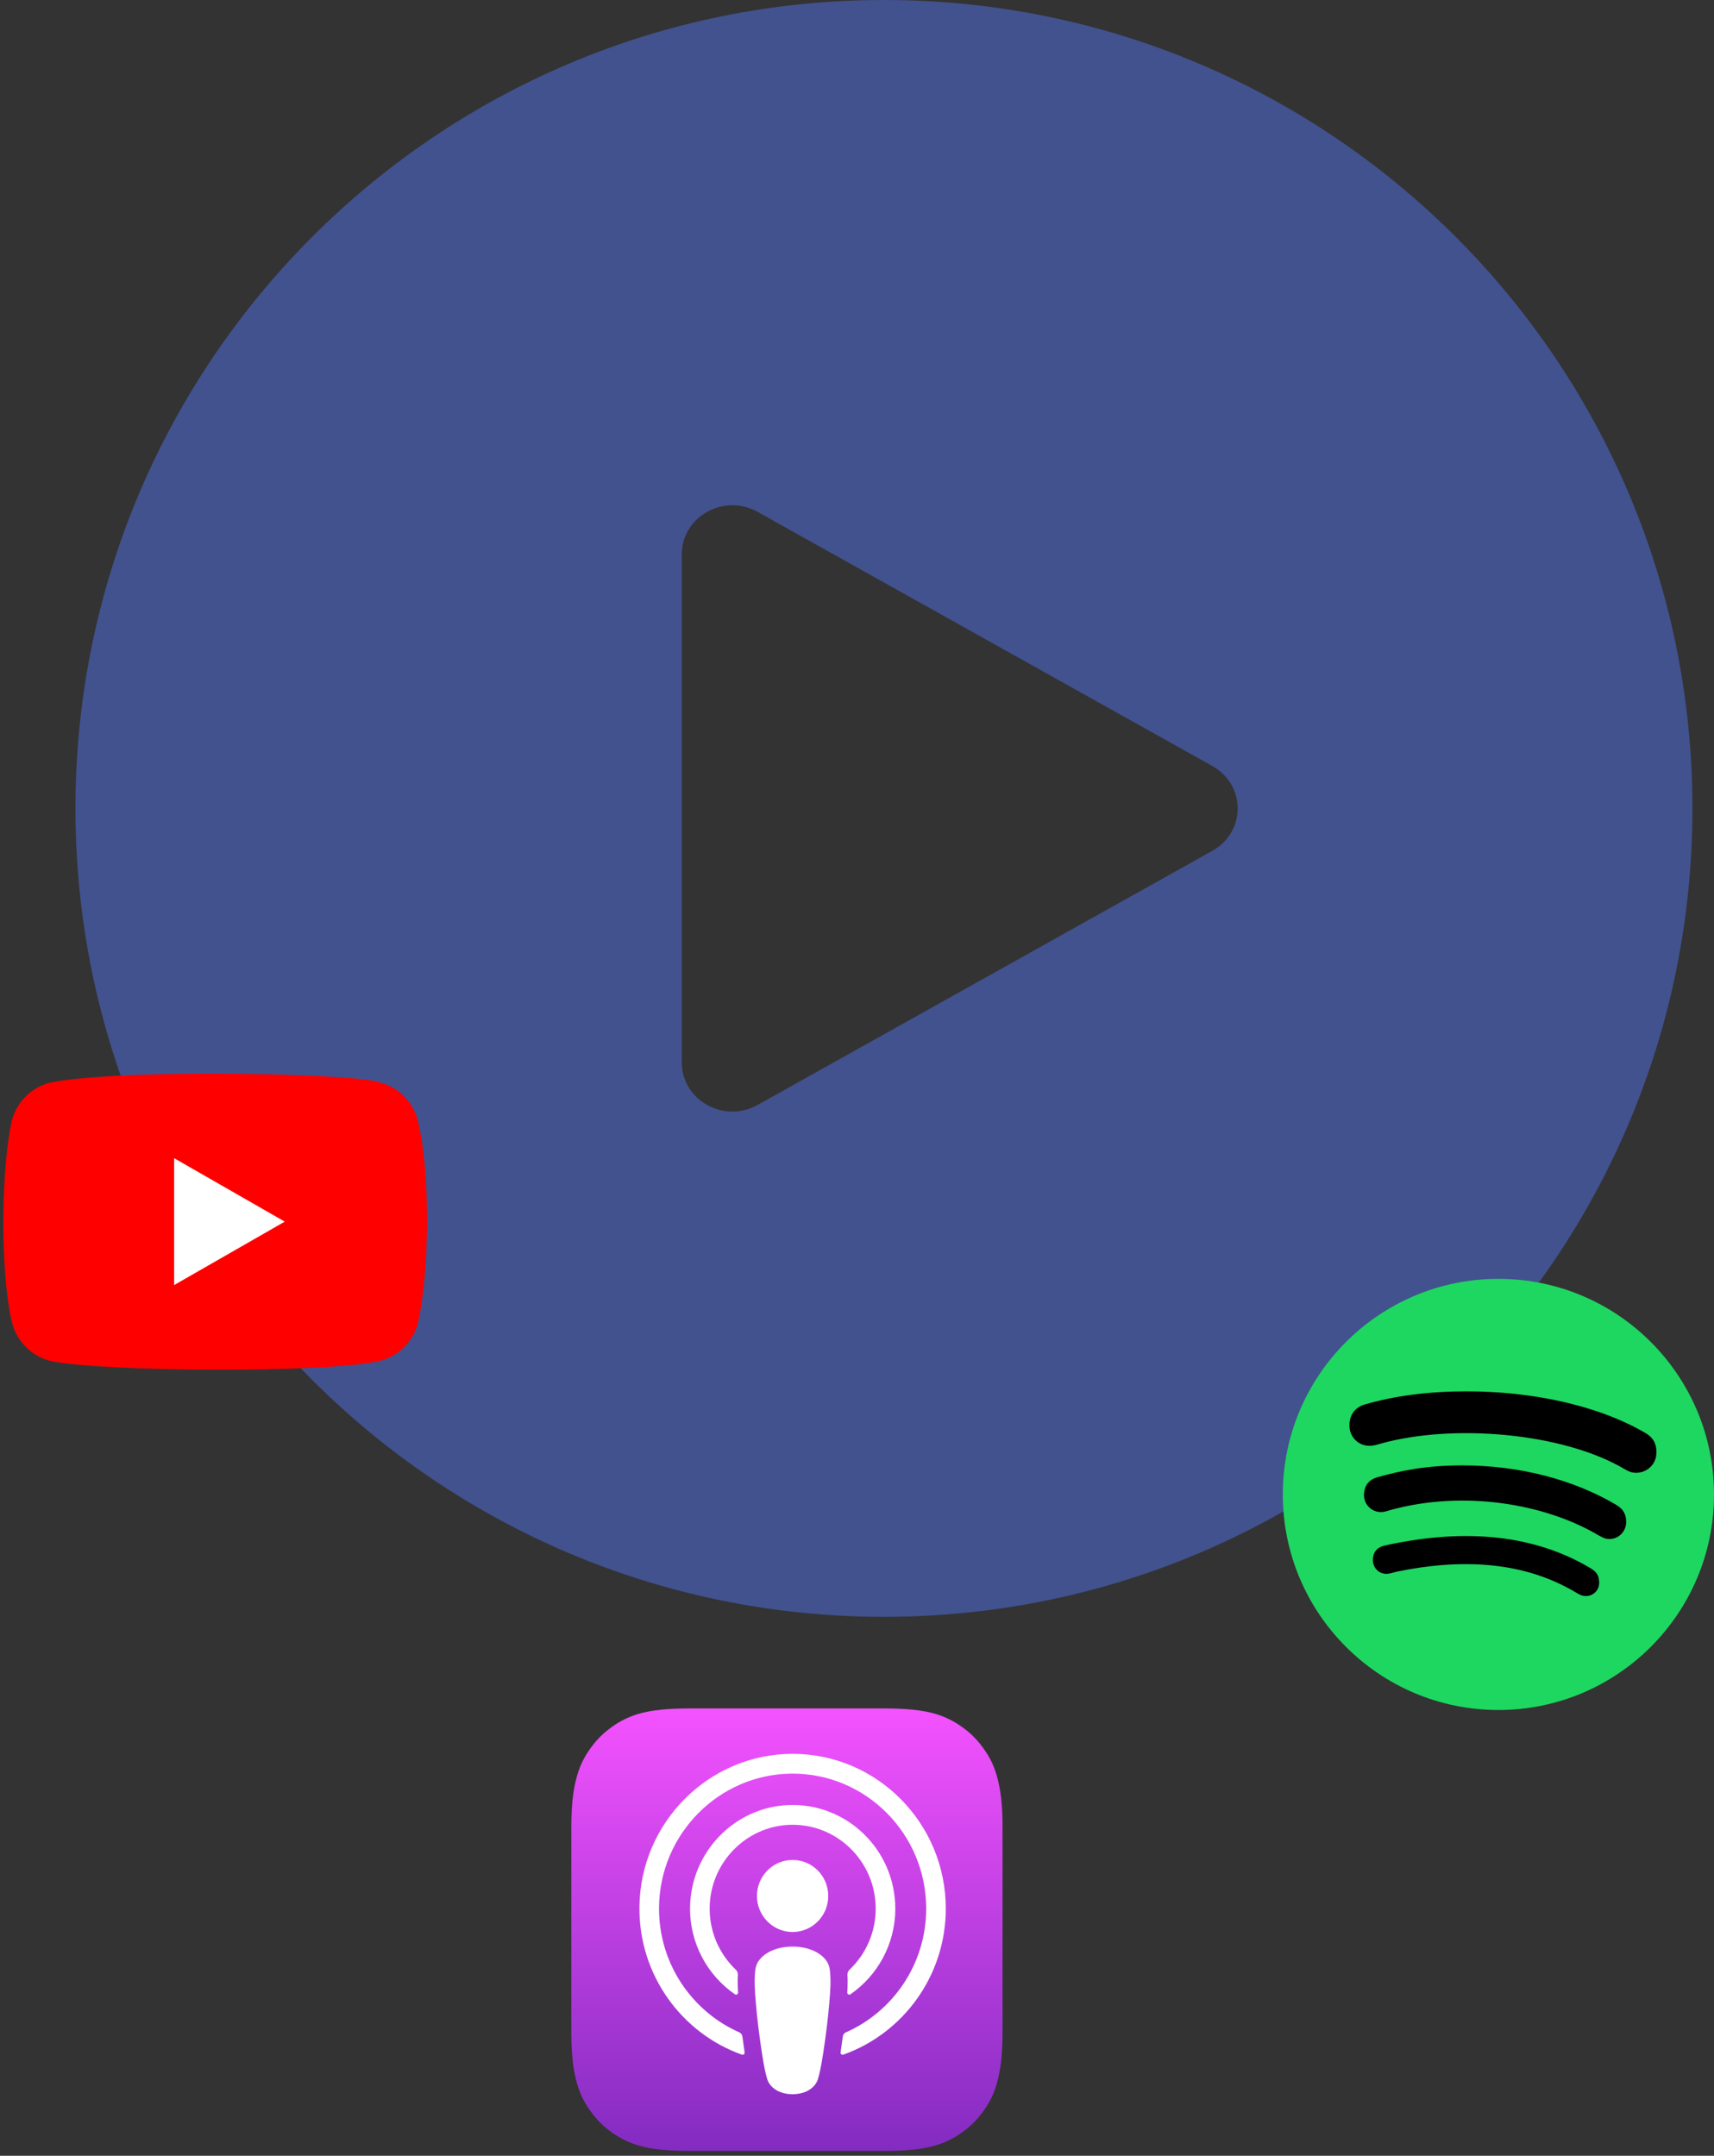 <svg width="318" height="400" viewBox="0 0 318 400" fill="none" xmlns="http://www.w3.org/2000/svg">
<rect x="0" y="0" width="318" height="400" fill="#333333" stroke="none"/>
<path fill-rule="evenodd" clip-rule="evenodd" d="M164 300C246.843 300 314 232.843 314 150C314 67.157 246.843 0 164 0C81.157 0 14 67.157 14 150C14 232.843 81.157 300 164 300ZM140.562 205.02L224.938 157.86C231.188 154.367 231.188 145.633 224.938 142.14L140.562 94.98C134.312 91.486 126.5 95.853 126.5 102.84V197.16C126.5 204.147 134.312 208.514 140.562 205.02Z" fill="#5072EB" fill-opacity="0.5"/>
<path fill-rule="evenodd" clip-rule="evenodd" d="M184.417 388.164C183.64 390.191 181.845 393.046 179.301 395.056C177.832 396.218 176.078 397.328 173.668 398.06C171.1 398.841 167.937 399.105 164 399.105H128C124.063 399.105 120.9 398.841 118.331 398.06C115.922 397.328 114.168 396.218 112.699 395.056C110.155 393.045 108.36 390.191 107.582 388.164C106.016 384.079 106 379.445 106 376.526V339.579C106 336.66 106.016 332.026 107.582 327.941C108.36 325.914 110.154 323.06 112.699 321.049C114.168 319.888 115.922 318.778 118.331 318.045C120.9 317.264 124.063 317 128 317H164C167.937 317 171.1 317.264 173.669 318.045C176.078 318.778 177.832 319.888 179.301 321.049C181.845 323.06 183.64 325.914 184.418 327.941C185.984 332.026 186 336.66 186 339.579V376.526C186 379.445 185.984 384.079 184.417 388.164Z" fill="url(#paint0_linear_104_17)"/>
<path d="M152.904 363.31C151.691 362.017 149.561 361.188 147.046 361.188C144.531 361.188 142.401 362.017 141.188 363.31C140.555 363.984 140.221 364.676 140.115 365.661C139.911 367.569 140.026 369.212 140.247 371.839C140.458 374.342 140.858 377.679 141.38 381.079C141.752 383.498 142.054 384.803 142.329 385.738C142.775 387.254 144.441 388.579 147.046 388.579C149.651 388.579 151.317 387.253 151.763 385.738C152.038 384.803 152.34 383.498 152.711 381.079C153.234 377.679 153.634 374.342 153.845 371.839C154.066 369.212 154.181 367.569 153.976 365.661C153.871 364.676 153.536 363.984 152.904 363.31ZM140.438 351.797C140.438 355.488 143.399 358.48 147.052 358.48C150.705 358.48 153.667 355.488 153.667 351.797C153.667 348.106 150.705 345.113 147.052 345.113C143.399 345.113 140.438 348.106 140.438 351.797ZM146.97 325.421C131.501 325.466 118.825 338.147 118.634 353.777C118.478 366.438 126.477 377.269 137.646 381.239C137.918 381.335 138.193 381.108 138.15 380.821C138.004 379.838 137.866 378.85 137.739 377.878C137.694 377.535 137.477 377.239 137.163 377.1C128.335 373.203 122.171 364.257 122.27 353.894C122.399 340.294 133.39 329.207 146.849 329.097C160.608 328.984 171.837 340.262 171.837 354.139C171.837 364.399 165.7 373.235 156.94 377.101C156.626 377.24 156.411 377.537 156.367 377.88C156.24 378.851 156.102 379.839 155.955 380.821C155.912 381.108 156.188 381.335 156.459 381.239C167.521 377.307 175.474 366.645 175.474 354.14C175.473 338.276 162.679 325.376 146.97 325.421ZM146.457 338.596C155.226 338.253 162.468 345.362 162.468 354.148C162.468 358.616 160.595 362.651 157.6 365.492C157.346 365.732 157.21 366.075 157.229 366.426C157.289 367.495 157.267 368.533 157.197 369.706C157.178 370.019 157.525 370.218 157.781 370.042C162.802 366.575 166.105 360.744 166.105 354.148C166.105 343.287 157.152 334.5 146.312 334.924C136.239 335.319 128.157 343.711 128.028 353.898C127.943 360.597 131.266 366.532 136.352 370.043C136.607 370.219 136.953 370.019 136.934 369.707C136.863 368.533 136.842 367.495 136.901 366.426C136.921 366.075 136.785 365.733 136.531 365.492C133.443 362.563 131.547 358.365 131.668 353.73C131.881 345.575 138.388 338.912 146.457 338.596Z" fill="white"/>
<g clip-path="url(#clip0_104_17)">
<path d="M77.484 207.805C76.569 204.419 73.927 201.767 70.541 200.862C65.993 199.106 21.937 198.245 9.157 200.912C5.771 201.828 3.119 204.469 2.214 207.855C0.161 216.862 0.005 236.333 2.264 245.541C3.18 248.927 5.821 251.579 9.208 252.484C18.214 254.557 61.032 254.849 70.591 252.484C73.977 251.569 76.629 248.927 77.535 245.541C79.723 235.73 79.879 217.465 77.484 207.805Z" fill="#FF0000"/>
<path d="M52.83 226.673L32.302 214.899V238.447L52.83 226.673Z" fill="white"/>
</g>
<path d="M278 237.29C255.919 237.29 238 255.21 238 277.29C238 299.371 255.919 317.29 278 317.29C300.081 317.29 318 299.371 318 277.29C318 255.21 300.081 237.29 278 237.29Z" fill="#1ED760"/>
<path d="M303.581 273.274C302.742 273.274 302.226 273.064 301.5 272.645C290.016 265.79 269.484 264.145 256.194 267.855C255.613 268.016 254.887 268.274 254.113 268.274C251.984 268.274 250.355 266.613 250.355 264.468C250.355 262.274 251.71 261.032 253.161 260.613C258.839 258.952 265.194 258.161 272.113 258.161C283.887 258.161 296.226 260.613 305.242 265.871C306.5 266.597 307.323 267.597 307.323 269.516C307.323 271.71 305.548 273.274 303.581 273.274ZM298.581 285.564C297.742 285.564 297.177 285.194 296.597 284.887C286.516 278.919 271.484 276.516 258.113 280.145C257.339 280.355 256.919 280.564 256.194 280.564C254.468 280.564 253.065 279.161 253.065 277.435C253.065 275.71 253.903 274.564 255.565 274.097C260.048 272.839 264.629 271.903 271.339 271.903C281.806 271.903 291.919 274.5 299.887 279.242C301.194 280.016 301.71 281.016 301.71 282.419C301.694 284.161 300.339 285.564 298.581 285.564ZM294.242 296.145C293.565 296.145 293.145 295.935 292.516 295.564C282.452 289.5 270.742 289.242 259.177 291.613C258.548 291.774 257.726 292.032 257.258 292.032C255.694 292.032 254.71 290.79 254.71 289.484C254.71 287.823 255.694 287.032 256.903 286.774C270.113 283.855 283.613 284.113 295.129 291C296.113 291.629 296.694 292.194 296.694 293.661C296.694 295.129 295.548 296.145 294.242 296.145Z" fill="black"/>
<defs>
<linearGradient id="paint0_linear_104_17" x1="146" y1="317" x2="146" y2="399.105" gradientUnits="userSpaceOnUse">
<stop stop-color="#F452FF"/>
<stop offset="1" stop-color="#832BC1"/>
</linearGradient>
<clipPath id="clip0_104_17">
<rect width="80" height="55.346" fill="white" transform="translate(0 199)"/>
</clipPath>
</defs>
</svg>
